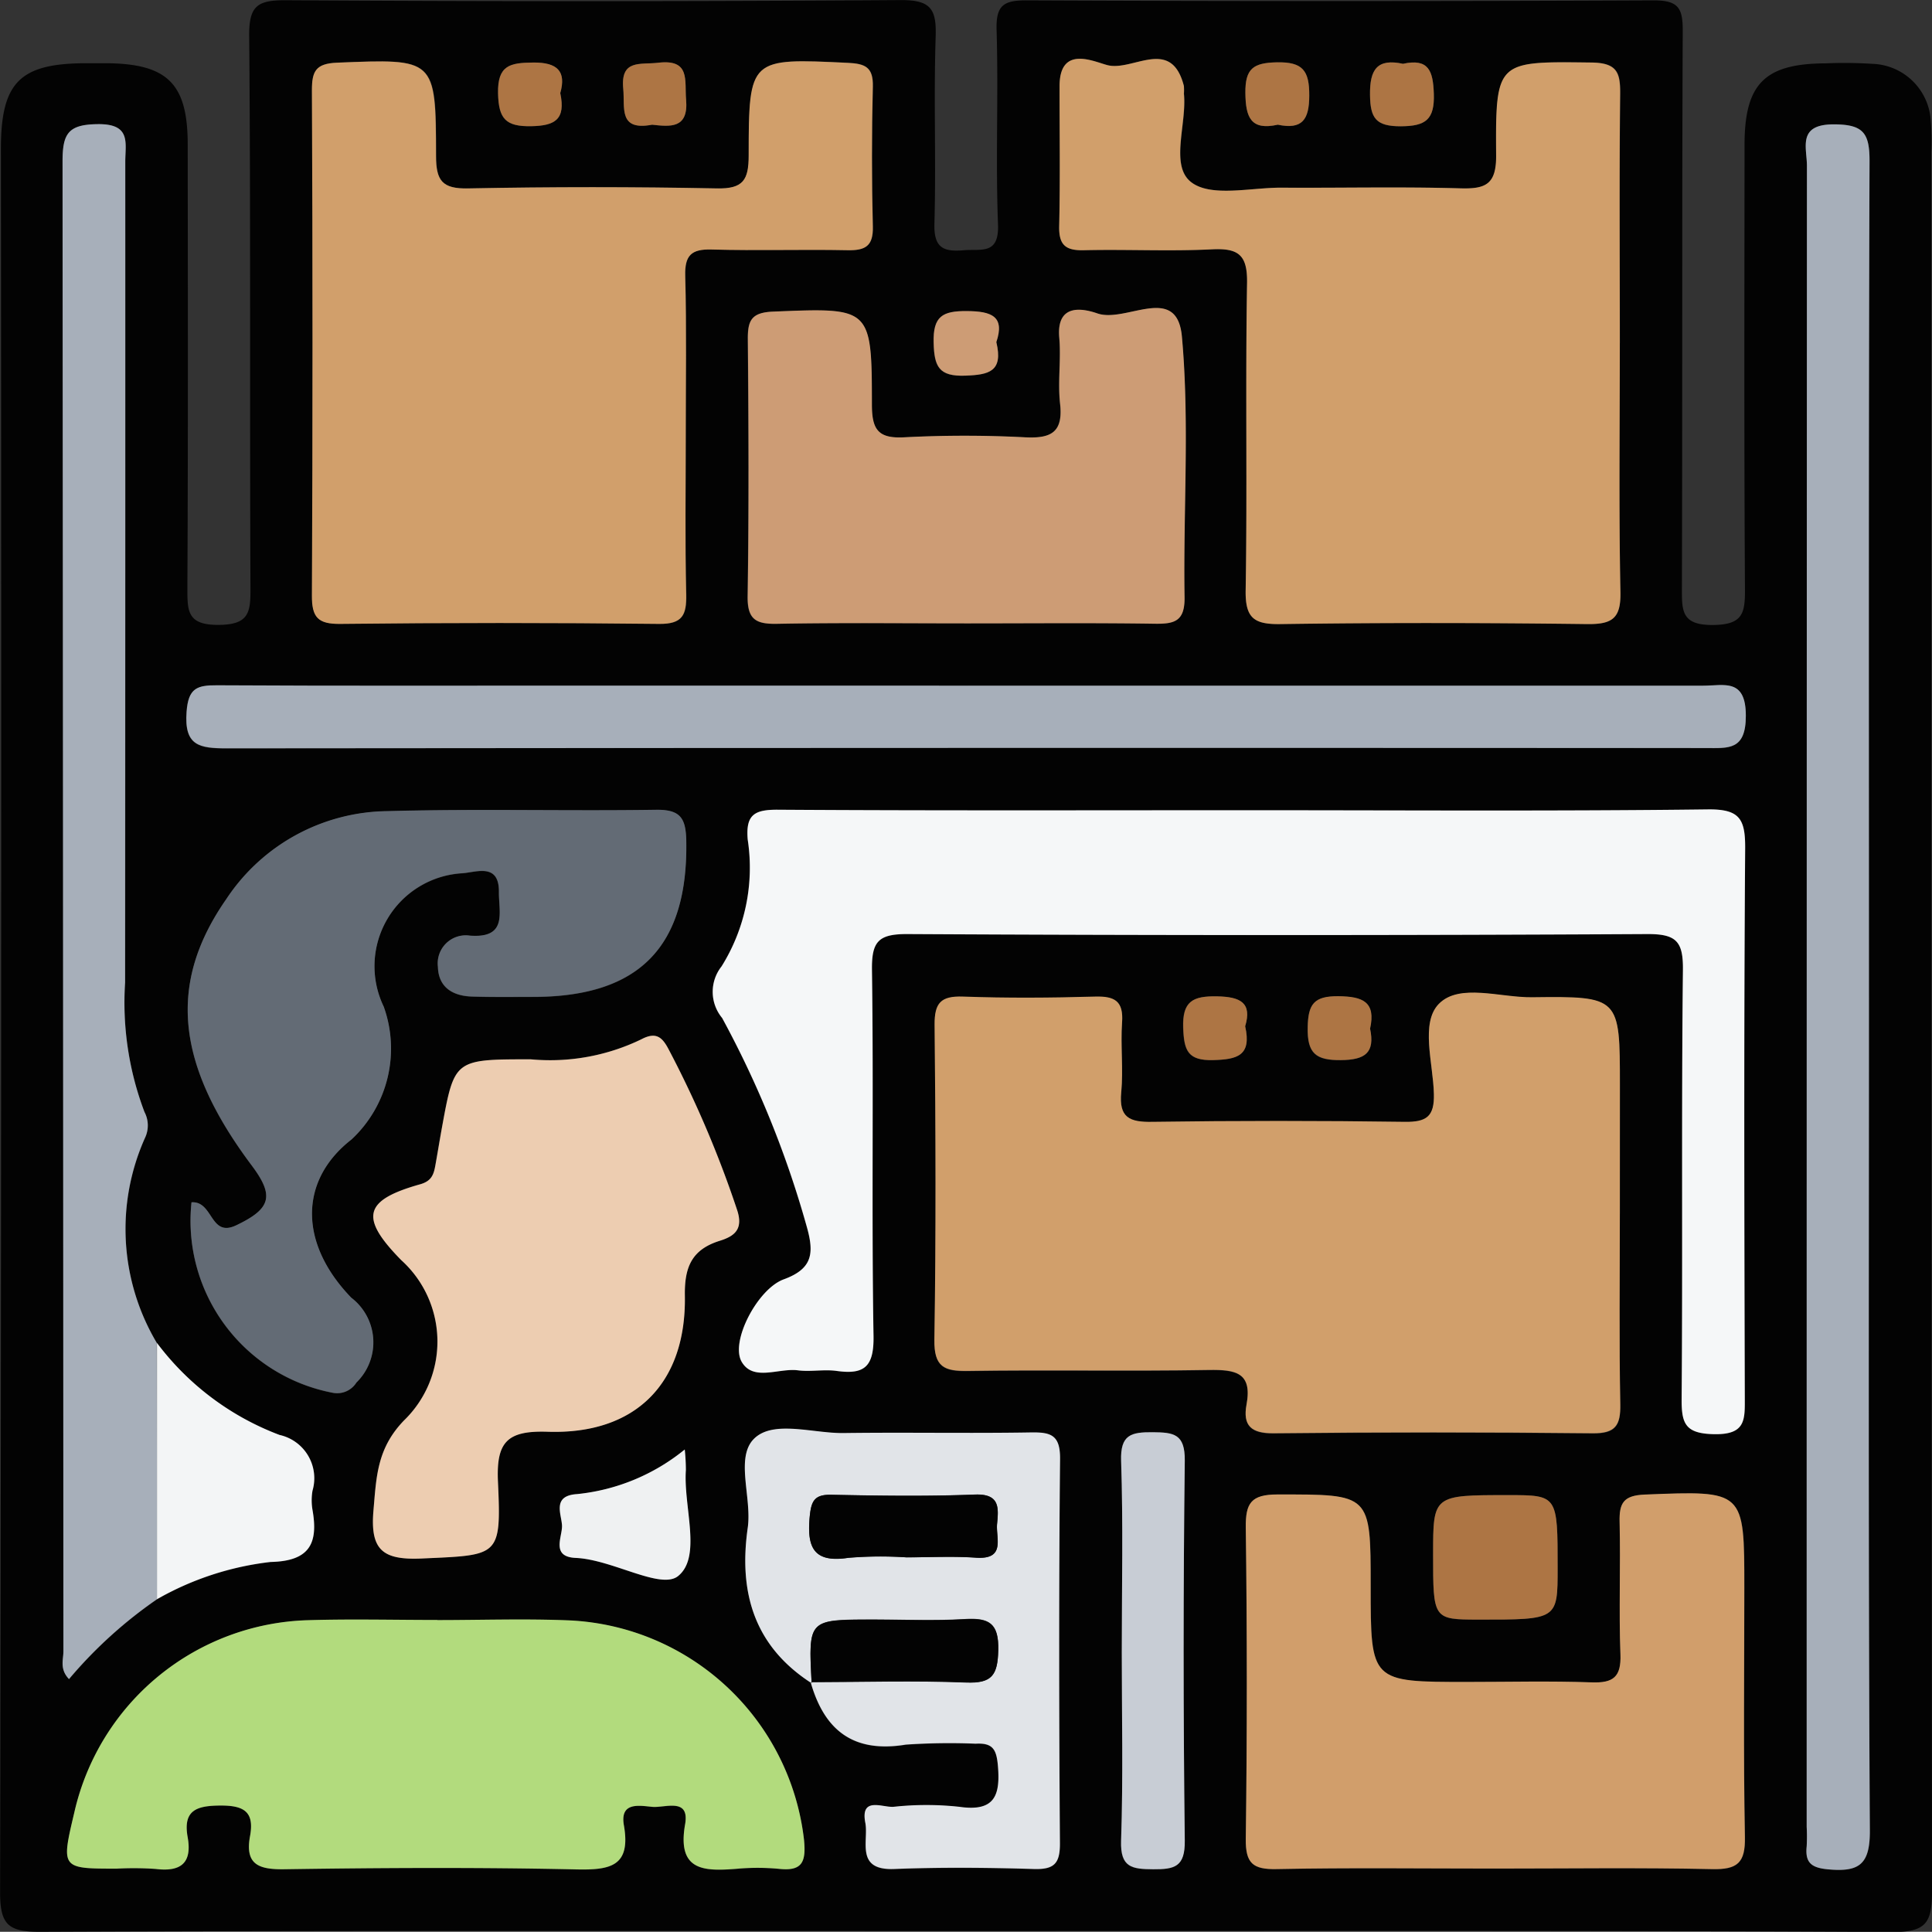 <svg xmlns="http://www.w3.org/2000/svg" width="78.44" height="78.431" viewBox="0 0 78.44 78.431">
  <rect x="0" y="0" width="78.44" height="78.431" fill="#333333" stroke="none"/>
  <g id="Grupo_845648" data-name="Grupo 845648" transform="translate(-8946.653 924.9)">
    <path id="Trazado_584414" data-name="Trazado 584414" d="M8985.892-846.5c-12.534,0-25.069-.022-37.6.032-1.3.005-1.638-.285-1.634-1.614q.069-35.385.033-70.77c0-2.711.766-3.475,3.456-3.481.264,0,.527,0,.79,0,2.506.01,3.335.816,3.338,3.285.006,6,.017,12.006-.013,18.008,0,.938-.018,1.519,1.266,1.511,1.233-.008,1.3-.5,1.295-1.483-.034-7.477.013-14.955-.052-22.431-.01-1.212.326-1.454,1.48-1.447q12.482.079,24.964-.006c1.247-.01,1.465.378,1.427,1.5-.083,2.525.021,5.055-.05,7.581-.027.979.363,1.147,1.193,1.075.706-.061,1.436.2,1.388-1.044-.1-2.629.021-5.266-.057-7.9-.029-1.006.286-1.208,1.236-1.2q12.719.056,25.438,0c1.032-.006,1.188.337,1.184,1.255-.035,7.53-.009,15.06-.034,22.589,0,.932-.029,1.525,1.26,1.515,1.228-.01,1.307-.49,1.3-1.479-.038-6-.021-12.006-.017-18.008,0-2.493.82-3.307,3.3-3.316a17.752,17.752,0,0,1,1.895.02,2.454,2.454,0,0,1,2.366,2.324,9.539,9.539,0,0,1,.021,1.262q0,35.306.03,70.612c0,1.274-.243,1.656-1.6,1.65C9010.962-846.529,8998.427-846.5,8985.892-846.5Zm-6.284-10.055-.043-.045c.556,1.962,1.738,2.892,3.866,2.541a26.362,26.362,0,0,1,2.832-.038c.7-.037.849.223.906.892.105,1.222-.136,1.877-1.563,1.672a12.342,12.342,0,0,0-2.675,0c-.442.033-1.354-.434-1.144.653.14.726-.419,1.931,1.163,1.871,1.89-.072,3.785-.056,5.675,0,.826.025,1.067-.217,1.063-1.054-.038-5.2-.046-10.4,0-15.6.01-.989-.4-1.083-1.2-1.07-2.521.042-5.046-.008-7.567.025-1.248.017-2.863-.533-3.644.221s-.09,2.4-.264,3.627C8976.638-860.235,8977.276-858.061,8979.607-856.559Zm-26.585-13.817a9.051,9.051,0,0,1-.479-8.328,1.166,1.166,0,0,0-.024-1.05,12.555,12.555,0,0,1-.784-5.261q.023-16.66.006-33.32c0-.759.243-1.534-1.1-1.525-1.223.01-1.448.383-1.446,1.521q.053,30.24.035,60.481c0,.337-.163.721.228,1.129a18.14,18.14,0,0,1,3.571-3.242,12.06,12.06,0,0,1,4.614-1.513c1.578-.034,1.935-.751,1.7-2.109a2.317,2.317,0,0,1,0-.787,1.8,1.8,0,0,0-1.339-2.261A11.116,11.116,0,0,1,8953.022-870.376Zm59.4-5.244v-5.207c0-3.591,0-3.62-3.569-3.576-1.294.016-2.953-.581-3.783.27-.754.772-.23,2.405-.2,3.653.021.921-.3,1.146-1.175,1.135q-5.127-.066-10.257,0c-.927.013-1.358-.178-1.261-1.2.09-.938-.033-1.9.033-2.837.063-.864-.294-1.069-1.092-1.048-1.787.048-3.578.06-5.365,0-.9-.032-1.162.254-1.153,1.152.042,4.26.059,8.521-.009,12.78-.017,1.108.4,1.281,1.365,1.266,3.26-.05,6.522.017,9.782-.039,1.06-.018,1.769.085,1.526,1.4-.158.862.188,1.181,1.108,1.171q6.469-.066,12.939,0c.933.01,1.143-.315,1.128-1.179C9012.388-870.465,9012.42-873.043,9012.42-875.62ZM8974.5-907.237c0-2.156.033-4.313-.018-6.468-.021-.836.251-1.091,1.076-1.068,1.839.053,3.682-.009,5.522.029.721.015,1.037-.172,1.018-.961q-.07-2.839,0-5.68c.02-.788-.3-.932-1.017-.966-3.986-.189-4.019-.208-4.023,3.761,0,1-.225,1.36-1.295,1.338q-5.046-.1-10.1,0c-1.056.021-1.3-.316-1.3-1.328,0-3.969-.039-3.936-4.015-3.777-.876.035-1.025.355-1.023,1.122q.035,10.256,0,20.511c0,.894.253,1.162,1.151,1.153q6.469-.064,12.939,0c.961.011,1.124-.363,1.105-1.2C8974.464-902.924,8974.5-905.081,8974.5-907.237Zm37.924-3.725c0-3.366-.024-6.732.015-10.1.011-.877-.1-1.292-1.167-1.3-3.84-.046-3.893-.093-3.866,3.764.009,1.177-.412,1.374-1.45,1.344-2.418-.069-4.84-.011-7.259-.027-1.255-.008-2.859.4-3.669-.22-.881-.671-.178-2.358-.3-3.594a2.4,2.4,0,0,0-.006-.315c-.513-2.013-2.068-.586-3.1-.845-.553-.139-1.945-.833-1.947.853,0,1.893.028,3.787-.016,5.68-.018.766.256,1,1,.98,1.734-.042,3.474.05,5.206-.036,1.079-.054,1.439.23,1.421,1.372-.071,4.154.013,8.31-.056,12.464-.021,1.133.329,1.4,1.414,1.379,4.155-.062,8.312-.055,12.467,0,1.007.013,1.355-.233,1.334-1.3C9012.376-904.229,9012.42-907.6,9012.42-910.962ZM8997.351-892c-6.373,0-12.743.021-19.116-.022-.951-.006-1.311.2-1.228,1.206a7.558,7.558,0,0,1-1.061,5.155,1.661,1.661,0,0,0,.024,2.093,40.713,40.713,0,0,1,3.429,8.451c.314,1.1.254,1.73-.929,2.162-1.063.389-2.19,2.547-1.7,3.359.479.792,1.5.234,2.276.334.517.067,1.06-.047,1.575.025,1.137.16,1.517-.183,1.5-1.419-.083-4.948.006-9.9-.064-14.846-.016-1.168.257-1.479,1.456-1.472q15.006.081,30.016,0c1.2-.007,1.468.3,1.455,1.471-.066,5.791-.006,11.582-.053,17.373-.008,1.022.13,1.439,1.318,1.461,1.313.025,1.249-.614,1.246-1.526-.022-7.423-.039-14.847.014-22.27.009-1.187-.226-1.586-1.515-1.57C9009.778-891.962,9003.564-892,8997.351-892Zm-32.943,32.881v-.006c-1.736,0-3.475-.043-5.21.008a10.023,10.023,0,0,0-9.524,7.8c-.541,2.287-.541,2.287,1.723,2.288a12.828,12.828,0,0,1,1.577.012c1.021.127,1.484-.239,1.3-1.289-.2-1.092.345-1.279,1.321-1.285s1.392.25,1.212,1.234c-.212,1.165.352,1.368,1.4,1.352,3.946-.059,7.9-.08,11.84.007,1.385.031,2.229-.12,1.938-1.791-.168-.963.624-.8,1.151-.748s1.526-.391,1.334.71c-.331,1.9.759,1.906,2.075,1.807a9.338,9.338,0,0,1,1.733,0c.959.107,1.1-.292,1.021-1.17a10.065,10.065,0,0,0-9.524-8.917C8967.988-859.186,8966.2-859.124,8964.407-859.124Zm42.919,10.087c2.95,0,5.9-.042,8.849.023,1.022.022,1.346-.258,1.325-1.307-.065-3.369-.023-6.739-.023-10.109,0-3.982,0-3.95-4.033-3.791-.873.034-1.05.341-1.031,1.118.044,1.789-.034,3.582.033,5.37.035.922-.291,1.169-1.17,1.137-1.683-.061-3.37-.017-5.056-.017-3.913,0-3.913,0-3.913-3.884,0-3.775,0-3.73-3.783-3.728-1.077,0-1.3.355-1.288,1.348q.075,6.318,0,12.636c-.013.991.287,1.245,1.247,1.226C9001.428-849.074,9004.378-849.036,9007.326-849.036Zm-52.9-27.049a7.109,7.109,0,0,0,5.762,7.739.923.923,0,0,0,.934-.421,2.28,2.28,0,0,0-.21-3.443c-2.128-2.2-2.126-4.765.01-6.425a5.045,5.045,0,0,0,1.308-5.393,3.782,3.782,0,0,1,3.187-5.416c.569-.039,1.5-.435,1.49.763-.009.826.364,1.89-1.184,1.77a1.139,1.139,0,0,0-1.293,1.267c.022.834.606,1.181,1.379,1.206.843.027,1.686.016,2.528.014,4.286-.012,6.247-2.055,6.176-6.324-.016-.936-.241-1.287-1.235-1.271-3.632.056-7.268-.049-10.9.054a7.94,7.94,0,0,0-6.538,3.57c-2.383,3.42-2.058,6.692,1.036,10.821.93,1.241.769,1.754-.633,2.423C8955.172-874.64,8955.321-876.142,8954.43-876.086Zm13.767-5.806c-3.092,0-3.094,0-3.593,2.74-.1.517-.18,1.036-.271,1.554-.066.367-.149.641-.618.773-2.3.648-2.464,1.35-.769,3.08a4.457,4.457,0,0,1,.112,6.509c-1.1,1.141-1.121,2.3-1.239,3.652-.143,1.613.374,2.022,1.96,1.952,3.131-.139,3.233-.045,3.095-3.1-.075-1.628.362-2.1,2.022-2.046,3.566.119,5.627-1.967,5.565-5.525-.02-1.181.295-1.876,1.415-2.228.595-.187.97-.465.7-1.267a43.238,43.238,0,0,0-2.778-6.515c-.258-.483-.51-.709-1.1-.4A8.5,8.5,0,0,1,8968.2-881.892Zm17.739-17.7c2.526,0,5.056-.024,7.582.014.809.013,1.242-.089,1.226-1.08-.056-3.527.21-7.076-.106-10.575-.2-2.188-2.273-.543-3.43-.943-.6-.209-1.673-.41-1.55.985.078.888-.064,1.8.034,2.682.128,1.165-.365,1.417-1.427,1.362a47.351,47.351,0,0,0-4.9,0c-1.047.055-1.312-.293-1.315-1.319,0-3.978-.04-3.945-4.015-3.783-.881.036-1.028.362-1.022,1.127.031,3.475.045,6.95-.007,10.424-.015.938.325,1.14,1.185,1.124C8980.773-899.621,8983.354-899.59,8985.936-899.59Zm36.6,15.2c0-11.319-.018-22.637.026-33.955,0-1.151-.243-1.508-1.456-1.509-1.482,0-1.086.945-1.086,1.686q-.018,33.718-.01,67.436a7.332,7.332,0,0,1,0,.789c-.069.666.187.875.878.938,1.253.113,1.7-.193,1.688-1.587C9022.5-861.859,9022.534-873.125,9022.534-884.39Zm-36.581-12.668h-15.8c-4.9,0-9.794.014-14.689-.014-.811,0-1.166.114-1.237,1.078-.1,1.382.519,1.482,1.637,1.481q30.012-.041,60.024-.012c.936,0,1.647.11,1.647-1.312,0-1.533-.889-1.218-1.73-1.219Q9000.878-897.061,8985.953-897.058Zm6.244,39.183c0,2.571.061,5.145-.028,7.713-.036,1.088.441,1.148,1.3,1.154.873.006,1.3-.094,1.287-1.163q-.092-7.713,0-15.427c.013-1.085-.44-1.147-1.3-1.153-.872-.006-1.321.091-1.285,1.163C8992.256-863.02,8992.2-860.447,8992.2-857.875Zm12.642-3.923c0,2.651,0,2.651,1.849,2.653,3.205,0,3.205,0,3.206-2.086,0-2.967,0-2.967-2.007-2.968C9004.839-864.2,9004.839-864.2,9004.839-861.8Zm-30.385-4.252a8.233,8.233,0,0,1-4.376,1.811c-1.027.066-.624.821-.607,1.28s-.464,1.266.559,1.31c1.485.065,3.447,1.3,4.152.738.976-.783.212-2.815.318-4.307A8.089,8.089,0,0,0,8974.454-866.049Zm-5.054-55.07c.247-.874-.1-1.254-1.108-1.242-.922.011-1.442.1-1.416,1.255.021,1.037.317,1.348,1.348,1.329C8969.178-919.795,8969.63-920.041,8969.4-921.12Zm3.73,1.283c.725.078,1.483.175,1.379-1.016-.066-.773.189-1.658-1.135-1.5-.723.086-1.535-.152-1.417,1.061C8972.034-920.524,8971.754-919.576,8973.131-919.837Zm25.408,0c.983.207,1.269-.2,1.275-1.179,0-1.013-.261-1.376-1.322-1.353-.944.021-1.283.248-1.271,1.244S8997.444-919.595,8998.539-919.838Zm5.079-2.472c-1.045-.225-1.353.221-1.341,1.262.012.946.244,1.276,1.241,1.273,1.013,0,1.387-.262,1.351-1.324C9004.837-922.018,9004.661-922.538,9003.618-922.31Zm-16.514,11.3c.353-1.043-.187-1.254-1.2-1.261-.979-.006-1.374.2-1.346,1.281.023.973.21,1.381,1.286,1.341C8986.8-909.684,8987.392-909.811,8987.1-911.011Zm10.1,27.779c.289-.949-.182-1.2-1.141-1.217-.984-.018-1.416.2-1.373,1.294.036.907.188,1.321,1.221,1.293C8996.875-881.888,8997.478-882.027,8997.206-883.231Zm5.073.1c.242-1.09-.285-1.31-1.286-1.319s-1.228.319-1.245,1.268c-.02,1.054.329,1.334,1.349,1.325C9002.071-881.869,9002.485-882.149,9002.279-883.135Z" transform="translate(-0.001)" fill="#030303"/>
    <path id="Trazado_584415" data-name="Trazado 584415" d="M9094.461-788.443c0,2.577-.031,5.155.018,7.731.016.863-.2,1.189-1.127,1.179q-6.47-.07-12.94,0c-.92.009-1.267-.309-1.107-1.171.242-1.312-.467-1.415-1.526-1.4-3.26.056-6.523-.01-9.783.04-.964.015-1.381-.157-1.365-1.266.068-4.259.052-8.52.009-12.78-.009-.9.256-1.183,1.154-1.152,1.787.064,3.577.052,5.364,0,.8-.022,1.155.184,1.093,1.048-.066.942.056,1.9-.034,2.837-.1,1.027.334,1.218,1.262,1.2q5.125-.073,10.257,0c.873.011,1.2-.214,1.175-1.135-.029-1.248-.554-2.881.2-3.653.831-.851,2.49-.254,3.784-.27,3.568-.044,3.568-.015,3.568,3.576Z" transform="translate(-82.042 -87.177)" fill="#d19f6b"/>
    <path id="Trazado_584416" data-name="Trazado 584416" d="M9001.877-901.862c0,2.156-.031,4.313.018,6.468.016.837-.146,1.211-1.107,1.2q-6.469-.074-12.939,0c-.9.009-1.156-.259-1.15-1.153q.05-10.255,0-20.511c0-.767.148-1.087,1.023-1.122,3.977-.159,4.01-.192,4.016,3.777,0,1.012.248,1.349,1.3,1.328q5.048-.1,10.1,0c1.07.022,1.293-.339,1.293-1.337.006-3.969.039-3.95,4.025-3.761.713.034,1.035.178,1.016.966q-.07,2.839,0,5.68c.02.789-.3.975-1.018.961-1.84-.038-3.684.025-5.523-.028-.824-.024-1.1.232-1.076,1.067C9001.912-906.175,9001.877-904.018,9001.877-901.862Z" transform="translate(-27.383 -5.375)" fill="#d19f6b"/>
    <path id="Trazado_584417" data-name="Trazado 584417" d="M9105.424-905.806c0,3.366-.042,6.733.025,10.1.022,1.063-.327,1.309-1.335,1.3-4.154-.052-8.311-.059-12.465,0-1.085.016-1.435-.246-1.416-1.379.07-4.154-.015-8.31.057-12.464.02-1.141-.342-1.426-1.422-1.372-1.731.087-3.471-.006-5.206.036-.743.018-1.017-.214-1-.98.044-1.892.013-3.786.015-5.68,0-1.686,1.395-.993,1.948-.853,1.027.26,2.584-1.168,3.1.845a2.243,2.243,0,0,1,0,.315c.124,1.236-.58,2.923.3,3.594.81.617,2.413.212,3.668.22,2.42.015,4.842-.043,7.259.027,1.037.03,1.458-.168,1.45-1.344-.027-3.857.025-3.81,3.866-3.764,1.063.013,1.178.428,1.168,1.3C9105.4-912.538,9105.424-909.172,9105.424-905.806Z" transform="translate(-93.006 -5.156)" fill="#d19f6b"/>
    <path id="Trazado_584418" data-name="Trazado 584418" d="M9059.917-820.935c6.214,0,12.428.042,18.641-.034,1.288-.016,1.522.383,1.516,1.57-.054,7.423-.036,14.847-.015,22.27,0,.912.066,1.551-1.246,1.526-1.187-.023-1.327-.439-1.318-1.461.047-5.791-.013-11.583.052-17.373.015-1.169-.259-1.478-1.455-1.471q-15.007.081-30.016,0c-1.2-.007-1.471.3-1.454,1.472.07,4.948-.02,9.9.063,14.846.021,1.236-.359,1.579-1.494,1.419-.517-.072-1.059.042-1.577-.025-.773-.1-1.8.458-2.274-.334-.492-.812.635-2.971,1.7-3.359,1.182-.432,1.243-1.066.929-2.162a40.611,40.611,0,0,0-3.43-8.451,1.662,1.662,0,0,1-.023-2.093,7.564,7.564,0,0,0,1.061-5.155c-.084-1.009.277-1.212,1.229-1.206C9047.173-820.915,9053.545-820.935,9059.917-820.935Z" transform="translate(-62.567 -71.069)" fill="#f5f7f8"/>
    <path id="Trazado_584419" data-name="Trazado 584419" d="M8970.294-716.919c1.788,0,3.58-.062,5.366.012a10.063,10.063,0,0,1,9.523,8.917c.084.877-.061,1.277-1.019,1.17a9.375,9.375,0,0,0-1.735,0c-1.315.1-2.406.089-2.075-1.807.193-1.1-.809-.663-1.332-.71s-1.32-.215-1.153.748c.292,1.672-.551,1.822-1.936,1.792-3.946-.087-7.894-.066-11.841-.007-1.053.016-1.616-.187-1.4-1.352.179-.984-.251-1.24-1.213-1.234s-1.517.193-1.321,1.285c.187,1.049-.275,1.416-1.3,1.289a12.864,12.864,0,0,0-1.577-.012c-2.265,0-2.265,0-1.723-2.288a10.023,10.023,0,0,1,9.524-7.8c1.734-.052,3.473-.008,5.211-.008Z" transform="translate(-5.886 -142.205)" fill="#b2db7d"/>
    <path id="Trazado_584420" data-name="Trazado 584420" d="M9116.717-717.913c-2.949,0-5.9-.038-8.848.021-.961.019-1.26-.235-1.247-1.226q.083-6.317,0-12.636c-.013-.993.211-1.348,1.287-1.348,3.783,0,3.783-.047,3.783,3.728,0,3.884,0,3.884,3.914,3.884,1.686,0,3.372-.043,5.055.017.879.032,1.206-.215,1.172-1.137-.068-1.788.01-3.58-.034-5.37-.02-.777.159-1.084,1.03-1.118,4.034-.159,4.034-.19,4.033,3.791,0,3.369-.04,6.74.024,10.109.021,1.049-.3,1.33-1.326,1.307C9122.616-717.955,9119.665-717.913,9116.717-717.913Z" transform="translate(-109.39 -131.123)" fill="#d19e6b"/>
    <path id="Trazado_584421" data-name="Trazado 584421" d="M8970.916-804.979c.892-.057.742,1.446,1.816.932,1.4-.669,1.563-1.182.633-2.424-3.093-4.128-3.418-7.4-1.036-10.821a7.943,7.943,0,0,1,6.539-3.57c3.63-.1,7.266,0,10.9-.054,1-.015,1.22.335,1.236,1.271.071,4.268-1.891,6.312-6.177,6.324-.843,0-1.686.013-2.527-.014-.773-.025-1.357-.372-1.379-1.206a1.138,1.138,0,0,1,1.293-1.267c1.548.12,1.173-.944,1.184-1.77.012-1.2-.922-.8-1.492-.763a3.781,3.781,0,0,0-3.186,5.416,5.045,5.045,0,0,1-1.307,5.393c-2.136,1.66-2.139,4.223-.01,6.425a2.28,2.28,0,0,1,.209,3.443.923.923,0,0,1-.934.421A7.109,7.109,0,0,1,8970.916-804.979Z" transform="translate(-16.487 -71.107)" fill="#636b75"/>
    <path id="Trazado_584422" data-name="Trazado 584422" d="M9000.942-790.947a8.5,8.5,0,0,0,4.5-.813c.593-.313.845-.086,1.1.4a43.448,43.448,0,0,1,2.78,6.515c.271.8-.1,1.08-.7,1.267-1.122.352-1.436,1.048-1.416,2.228.062,3.558-2,5.643-5.565,5.525-1.661-.055-2.1.417-2.023,2.046.14,3.051.036,2.957-3.094,3.1-1.586.07-2.1-.339-1.961-1.952.119-1.357.138-2.512,1.239-3.652a4.456,4.456,0,0,0-.11-6.509c-1.7-1.73-1.534-2.432.767-3.08.47-.132.552-.406.618-.773.093-.518.178-1.036.271-1.554C8997.851-790.946,8997.851-790.946,9000.942-790.947Z" transform="translate(-32.747 -90.945)" fill="#edcdb1"/>
    <path id="Trazado_584423" data-name="Trazado 584423" d="M9051.586-872.547c-2.58,0-5.162-.03-7.74.017-.859.016-1.2-.185-1.186-1.124.053-3.474.039-6.95.008-10.424-.006-.765.141-1.091,1.023-1.127,3.973-.161,4.01-.194,4.014,3.784,0,1.026.27,1.374,1.314,1.319a47.37,47.37,0,0,1,4.9,0c1.063.055,1.555-.2,1.426-1.362-.1-.884.045-1.793-.033-2.682-.123-1.4.945-1.194,1.549-.985,1.156.4,3.232-1.245,3.43.943.316,3.5.051,7.048.107,10.575.016.992-.416,1.093-1.225,1.08C9056.643-872.571,9054.113-872.547,9051.586-872.547Z" transform="translate(-65.651 -27.044)" fill="#cd9c75"/>
    <path id="Trazado_584424" data-name="Trazado 584424" d="M9181.1-873.48c0,11.266-.029,22.531.036,33.8.009,1.394-.435,1.7-1.687,1.587-.691-.062-.947-.271-.877-.937a7.594,7.594,0,0,0,0-.789q0-33.718.01-67.436c0-.741-.4-1.687,1.086-1.686,1.213,0,1.461.358,1.456,1.51C9181.083-896.117,9181.1-884.8,9181.1-873.48Z" transform="translate(-158.567 -10.91)" fill="#a7afba"/>
    <path id="Trazado_584425" data-name="Trazado 584425" d="M8958.517-849.071a18.115,18.115,0,0,0-3.572,3.242c-.39-.408-.226-.792-.227-1.129q-.015-30.241-.035-60.481c0-1.139.224-1.512,1.447-1.521,1.344-.01,1.1.766,1.1,1.525q0,16.66-.007,33.32a12.54,12.54,0,0,0,.786,5.261,1.172,1.172,0,0,1,.022,1.05,9.051,9.051,0,0,0,.479,8.328Q8958.514-854.274,8958.517-849.071Z" transform="translate(-5.491 -10.9)" fill="#a7afba"/>
    <path id="Trazado_584426" data-name="Trazado 584426" d="M9002.314-836.9q14.927,0,29.854,0c.842,0,1.73-.315,1.73,1.219,0,1.422-.709,1.313-1.646,1.312q-30.015-.015-60.025.012c-1.117,0-1.738-.1-1.635-1.481.07-.964.424-1.083,1.236-1.078,4.9.028,9.793.014,14.689.014Z" transform="translate(-16.363 -60.162)" fill="#a7afba"/>
    <path id="Trazado_584427" data-name="Trazado 584427" d="M9045.008-731.11c-2.329-1.5-2.969-3.676-2.595-6.31.176-1.23-.521-2.866.266-3.627s2.4-.2,3.643-.221c2.522-.034,5.046.017,7.566-.025.811-.014,1.215.081,1.206,1.07-.051,5.2-.043,10.4-.006,15.6.007.836-.234,1.079-1.062,1.054-1.89-.058-3.785-.074-5.674,0-1.583.06-1.023-1.145-1.164-1.871-.211-1.086.7-.619,1.144-.653a12.329,12.329,0,0,1,2.674,0c1.429.206,1.669-.45,1.564-1.672-.059-.669-.212-.93-.905-.892a26.383,26.383,0,0,0-2.833.038c-2.128.351-3.311-.579-3.866-2.542,2.1,0,4.211-.069,6.313.015,1.059.042,1.282-.307,1.306-1.313.026-1.1-.381-1.316-1.354-1.259-1.258.074-2.524.018-3.788.018C9044.872-733.694,9044.872-733.694,9045.008-731.11Zm3.841-5.112c.943,0,1.891-.051,2.829.012,1.222.082.8-.79.858-1.376.061-.645.116-1.225-.9-1.186-1.937.075-3.878.049-5.817.008-.7-.015-.829.252-.89.9-.116,1.23.152,1.874,1.563,1.66A15.816,15.816,0,0,1,9048.849-736.222Z" transform="translate(-65.402 -125.45)" fill="#e1e4e8"/>
    <path id="Trazado_584428" data-name="Trazado 584428" d="M9090.633-732.116c0-2.572.058-5.145-.027-7.713-.036-1.072.413-1.169,1.285-1.163.855.006,1.31.068,1.3,1.153q-.094,7.713,0,15.427c.013,1.069-.414,1.169-1.286,1.163-.854-.006-1.334-.065-1.3-1.154C9090.691-726.971,9090.633-729.545,9090.633-732.116Z" transform="translate(-98.435 -125.759)" fill="#c8cdd5"/>
    <path id="Trazado_584429" data-name="Trazado 584429" d="M8966.8-742.05q0-5.2,0-10.405a11.121,11.121,0,0,0,4.976,3.735,1.8,1.8,0,0,1,1.339,2.261,2.317,2.317,0,0,0,0,.787c.238,1.358-.118,2.075-1.7,2.109A12.061,12.061,0,0,0,8966.8-742.05Z" transform="translate(-13.774 -117.921)" fill="#f3f5f6"/>
    <path id="Trazado_584430" data-name="Trazado 584430" d="M9130.679-730.516c0-2.4,0-2.4,3.048-2.4,2.008,0,2.008,0,2.008,2.968,0,2.089,0,2.089-3.206,2.086C9130.679-727.866,9130.679-727.866,9130.679-730.516Z" transform="translate(-125.841 -131.282)" fill="#ad7544"/>
    <path id="Trazado_584431" data-name="Trazado 584431" d="M9023.588-738.771a8.091,8.091,0,0,1,.046.833c-.105,1.492.658,3.523-.318,4.307-.705.566-2.667-.674-4.152-.738-1.021-.044-.543-.853-.559-1.311s-.42-1.214.607-1.28A8.228,8.228,0,0,0,9023.588-738.771Z" transform="translate(-49.134 -127.279)" fill="#eff1f2"/>
    <path id="Trazado_584432" data-name="Trazado 584432" d="M9013.132-915.631c.229,1.079-.222,1.325-1.177,1.343-1.029.019-1.325-.292-1.348-1.329-.026-1.153.494-1.244,1.416-1.255C9013.037-916.885,9013.379-916.5,9013.132-915.631Z" transform="translate(-43.732 -5.489)" fill="#ad7544"/>
    <path id="Trazado_584433" data-name="Trazado 584433" d="M9027.833-914.368c-1.378.261-1.1-.688-1.172-1.455-.12-1.213.694-.975,1.416-1.061,1.325-.158,1.067.727,1.135,1.5C9029.316-914.193,9028.56-914.29,9027.833-914.368Z" transform="translate(-54.703 -5.469)" fill="#ad7544"/>
    <path id="Trazado_584434" data-name="Trazado 584434" d="M9107.9-914.37c-1.095.244-1.308-.292-1.318-1.288s.327-1.223,1.271-1.244c1.063-.023,1.328.339,1.322,1.353C9109.173-914.571,9108.888-914.163,9107.9-914.37Z" transform="translate(-109.366 -5.468)" fill="#ad7544"/>
    <path id="Trazado_584435" data-name="Trazado 584435" d="M9123.919-916.831c1.043-.228,1.218.292,1.25,1.212.036,1.061-.336,1.321-1.35,1.324-1,0-1.229-.327-1.24-1.273C9122.566-916.61,9122.874-917.056,9123.919-916.831Z" transform="translate(-120.302 -5.479)" fill="#ad7544"/>
    <path id="Trazado_584436" data-name="Trazado 584436" d="M9069.086-883.7c.287,1.2-.3,1.327-1.257,1.362-1.077.04-1.263-.369-1.288-1.341-.027-1.076.367-1.287,1.346-1.281C9068.9-884.954,9069.438-884.743,9069.086-883.7Z" transform="translate(-81.981 -27.311)" fill="#cd9c75"/>
    <path id="Trazado_584437" data-name="Trazado 584437" d="M9101.1-795.747c.271,1.2-.332,1.344-1.294,1.37-1.032.028-1.185-.386-1.22-1.293-.043-1.1.389-1.312,1.373-1.294C9100.915-796.947,9101.386-796.7,9101.1-795.747Z" transform="translate(-103.892 -87.484)" fill="#ad7544"/>
    <path id="Trazado_584438" data-name="Trazado 584438" d="M9117.107-795.661c.206.985-.208,1.265-1.182,1.274-1.021.009-1.369-.271-1.35-1.325.018-.949.254-1.277,1.245-1.268S9117.35-796.751,9117.107-795.661Z" transform="translate(-114.828 -87.474)" fill="#ad7544"/>
    <path id="Trazado_584439" data-name="Trazado 584439" d="M9054.494-730.443a15.815,15.815,0,0,0-2.355.021c-1.412.214-1.68-.43-1.566-1.66.063-.651.188-.919.893-.9,1.939.041,3.881.068,5.816-.008,1.018-.039.961.541.9,1.186-.055.586.363,1.459-.859,1.376C9056.385-730.494,9055.438-730.443,9054.494-730.443Z" transform="translate(-71.046 -131.228)" fill="#030303"/>
    <path id="Trazado_584440" data-name="Trazado 584440" d="M9050.778-714.4c-.138-2.585-.138-2.585,2.434-2.585,1.262,0,2.528.056,3.787-.018.973-.057,1.38.157,1.354,1.259-.023,1.006-.246,1.355-1.3,1.313-2.1-.083-4.209-.019-6.312-.015Z" transform="translate(-71.171 -142.156)" fill="#030303"/>
  </g>
</svg>
